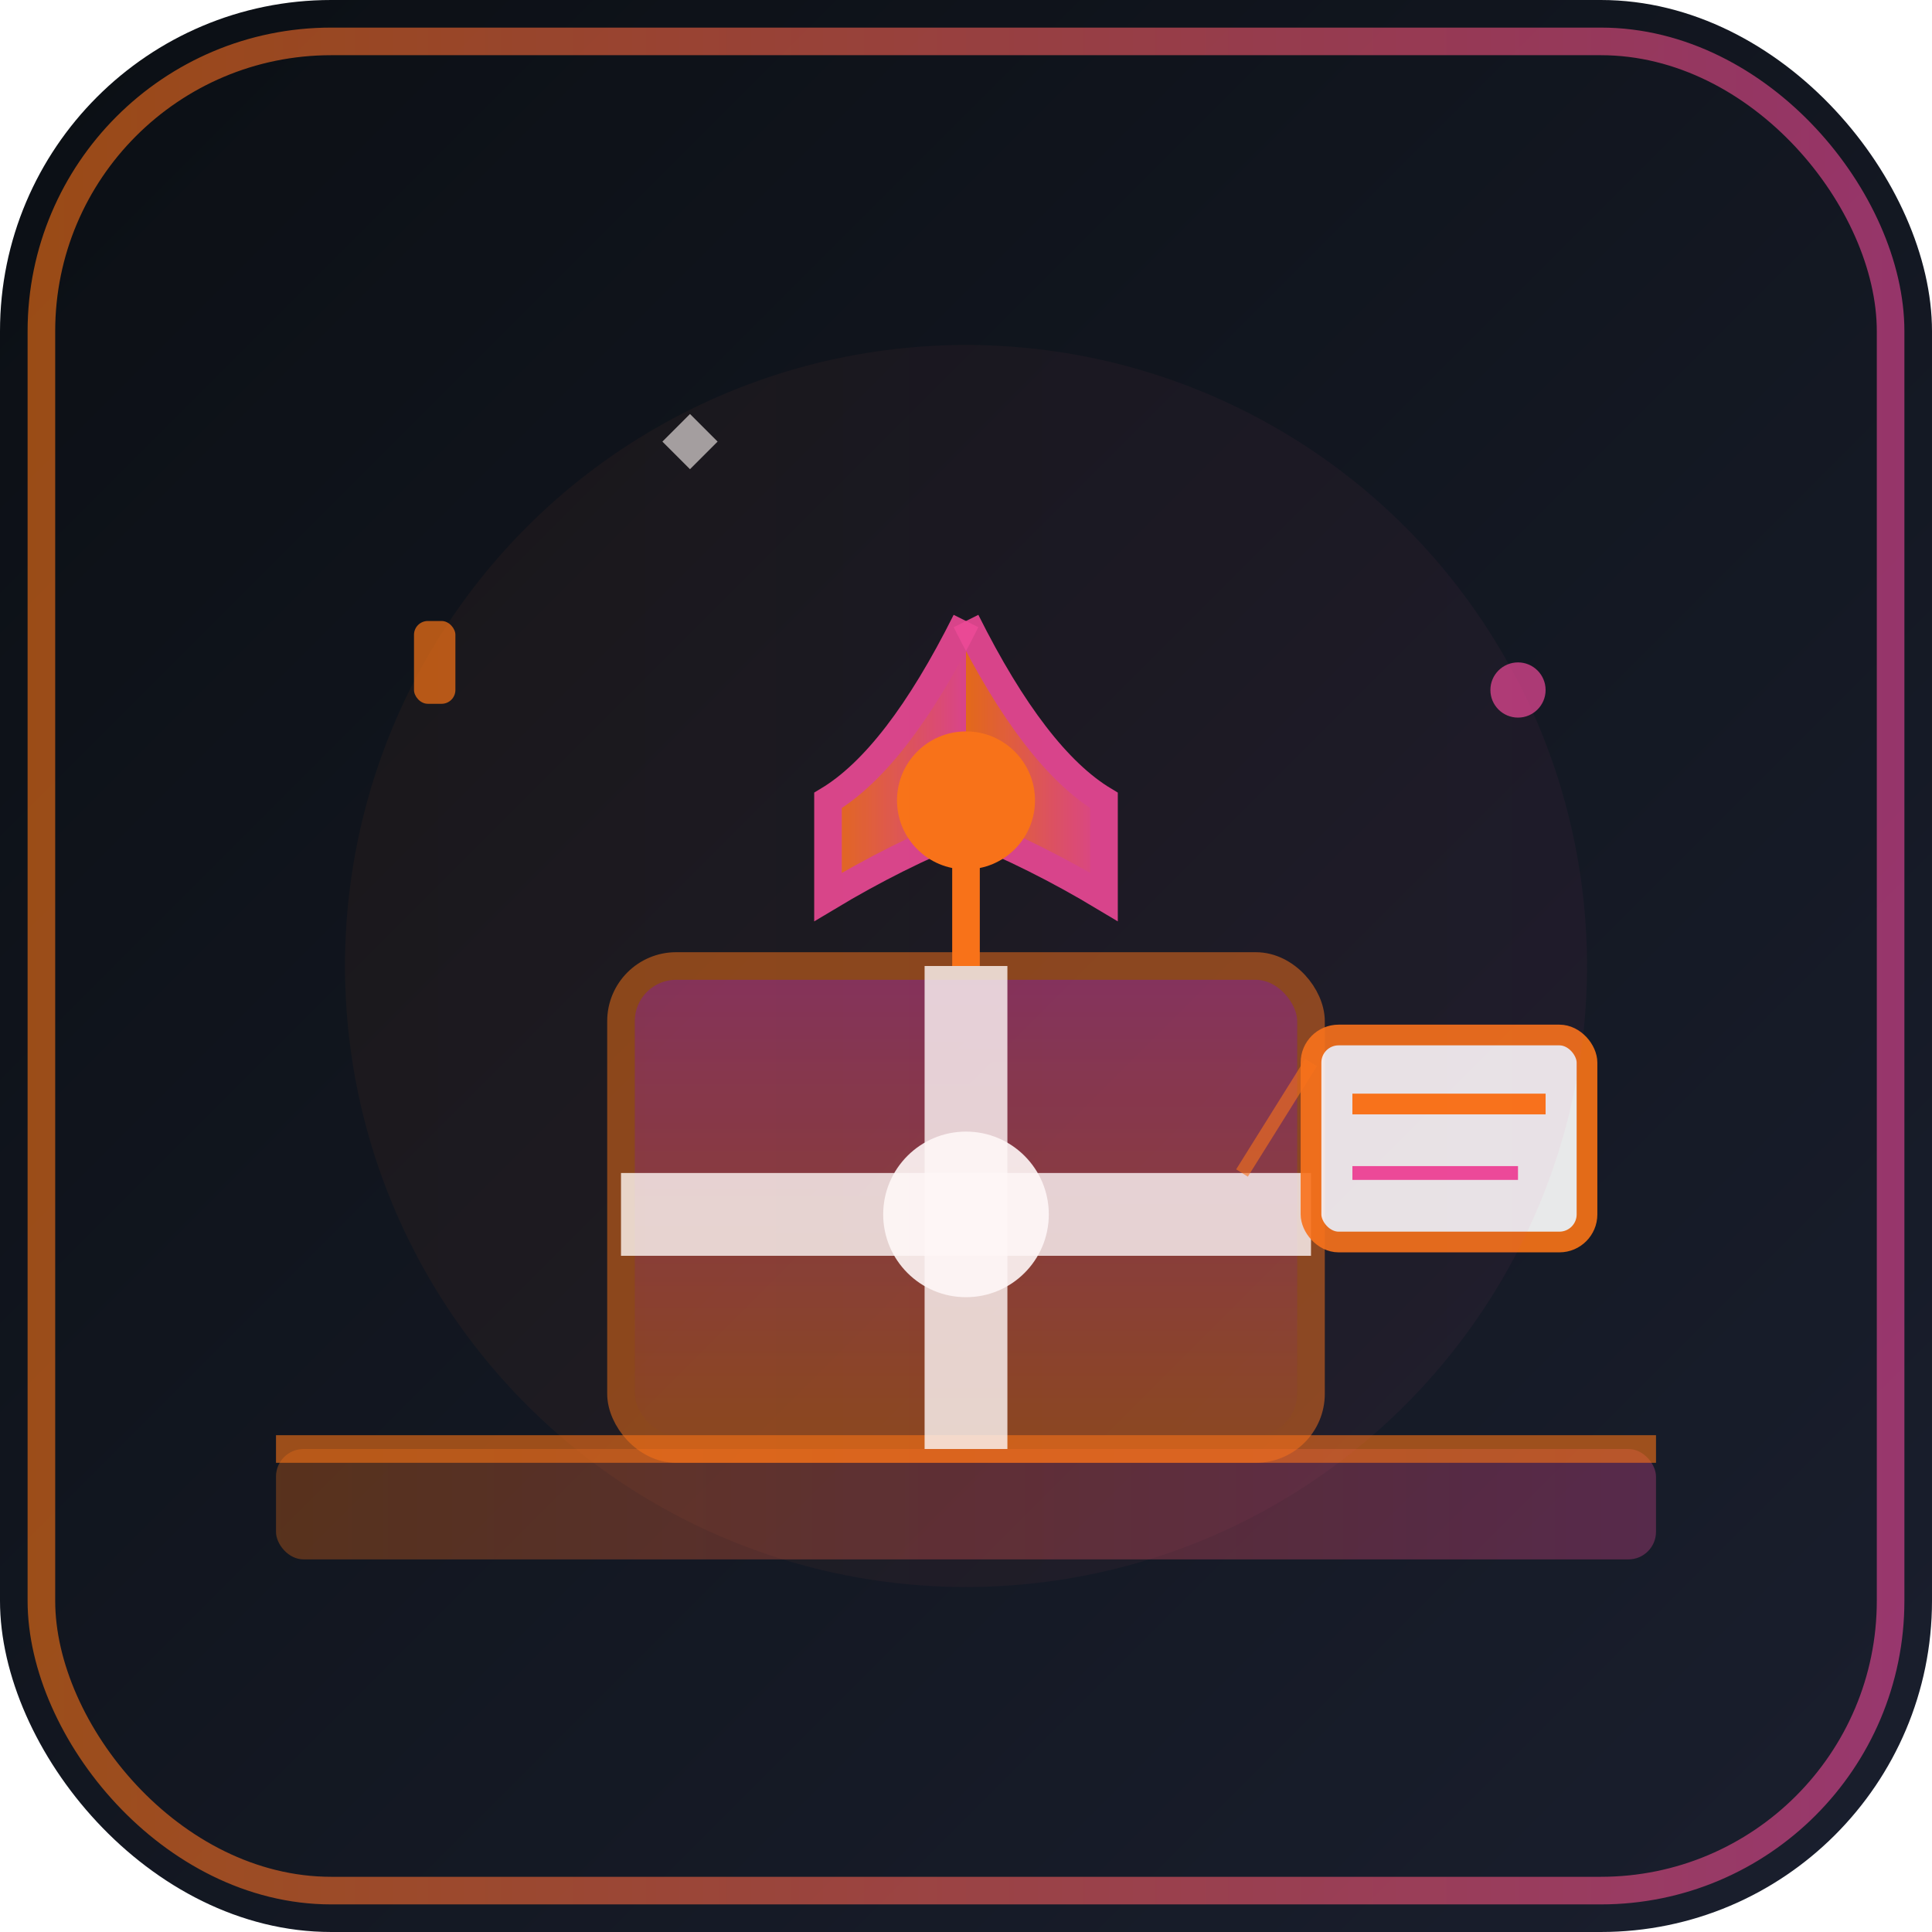 <svg xmlns="http://www.w3.org/2000/svg" viewBox="0 0 140 140" role="img">
  <title>Regalos</title>
  <defs>
    <linearGradient id="bg-gift" x1="0%" y1="0%" x2="100%" y2="100%">
      <stop offset="0%" stop-color="#0B0F14"/><stop offset="100%" stop-color="#1a1f2e"/>
    </linearGradient>
    <linearGradient id="neon-gift" x1="0%" x2="100%">
      <stop offset="0%" stop-color="#F97316"/><stop offset="100%" stop-color="#EC4899"/>
    </linearGradient>
    <linearGradient id="box-grad" x1="0%" y1="0%" x2="0%" y2="100%">
      <stop offset="0%" stop-color="#EC4899"/><stop offset="100%" stop-color="#F97316"/>
    </linearGradient>
    <filter id="glow-g">
      <feGaussianBlur stdDeviation="3"/><feMerge><feMergeNode/><feMergeNode in="SourceGraphic"/></feMerge>
    </filter>
  </defs>
  
  <rect width="140" height="140" rx="24" fill="url(#bg-gift)"/>
  <rect x="3" y="3" width="134" height="134" rx="21" fill="none" stroke="url(#neon-gift)" stroke-width="2" opacity="0.6"/>
  
  <!-- Escena: Mesa con caja de regalo -->
  
  <!-- Mesa/superficie -->
  <rect x="20" y="105" width="100" height="8" rx="2" fill="url(#neon-gift)" opacity="0.3"/>
  <line x1="20" y1="105" x2="120" y2="105" stroke="#F97316" stroke-width="2" opacity="0.6"/>
  
  <!-- Caja de regalo principal -->
  <g class="gift-box">
    <rect x="45" y="70" width="50" height="35" rx="4" fill="url(#box-grad)" opacity="0.5" stroke="#F97316" stroke-width="2" filter="url(#glow-g)">
      <animate attributeName="y" values="70;68;70" dur="3s" repeatCount="indefinite"/>
    </rect>
    
    <!-- Cinta vertical -->
    <rect x="67" y="70" width="6" height="35" fill="#FFFFFF" opacity="0.8" filter="url(#glow-g)">
      <animate attributeName="opacity" values="0.8;1;0.8" dur="2s" repeatCount="indefinite"/>
    </rect>
    
    <!-- Cinta horizontal -->
    <rect x="45" y="85" width="50" height="6" fill="#FFFFFF" opacity="0.8" filter="url(#glow-g)">
      <animate attributeName="opacity" values="0.8;1;0.8" dur="2s" begin="0.5s" repeatCount="indefinite"/>
    </rect>
    
    <!-- Centro del moño -->
    <circle cx="70" cy="88" r="6" fill="#FFFFFF" opacity="0.9">
      <animate attributeName="r" values="6;7;6" dur="1.5s" repeatCount="indefinite"/>
    </circle>
  </g>
  
  <!-- Moño/lazo animado en la parte superior -->
  <g class="bow">
    <path d="M70,45 Q65,55 60,58 L60,65 Q65,62 70,60" fill="url(#neon-gift)" stroke="#EC4899" stroke-width="2" filter="url(#glow-g)" opacity="0.9">
      <animateTransform attributeName="transform" type="scale" values="1,1; 1.05,1.05; 1,1" dur="2s" additive="sum" repeatCount="indefinite"/>
      <animateTransform attributeName="transform" type="translate" values="0,0; 0,-2; 0,0" dur="3s" additive="sum" repeatCount="indefinite"/>
    </path>
    <path d="M70,45 Q75,55 80,58 L80,65 Q75,62 70,60" fill="url(#neon-gift)" stroke="#EC4899" stroke-width="2" filter="url(#glow-g)" opacity="0.9">
      <animateTransform attributeName="transform" type="scale" values="1,1; 1.05,1.05; 1,1" dur="2s" additive="sum" repeatCount="indefinite"/>
      <animateTransform attributeName="transform" type="translate" values="0,0; 0,-2; 0,0" dur="3s" additive="sum" repeatCount="indefinite"/>
    </path>
    
    <!-- Cintas del moño -->
    <line x1="70" y1="60" x2="70" y2="70" stroke="#F97316" stroke-width="2" filter="url(#glow-g)"/>
    
    <!-- Nudo central del moño -->
    <circle cx="70" cy="58" r="5" fill="#F97316" filter="url(#glow-g)">
      <animate attributeName="r" values="5;6;5" dur="1.5s" repeatCount="indefinite"/>
    </circle>
  </g>
  
  <!-- Tarjeta de regalo flotando -->
  <g class="gift-tag">
    <rect x="95" y="75" width="20" height="15" rx="2" fill="#FFFFFF" opacity="0.9" stroke="#F97316" stroke-width="1.5">
      <animateTransform attributeName="transform" type="rotate" values="0 105 82.5; 5 105 82.5; 0 105 82.5; -5 105 82.5; 0 105 82.5" dur="4s" repeatCount="indefinite"/>
    </rect>
    <line x1="98" y1="80" x2="112" y2="80" stroke="#F97316" stroke-width="1.5"/>
    <line x1="98" y1="85" x2="110" y2="85" stroke="#EC4899" stroke-width="1"/>
    
    <!-- Cordón de la tarjeta -->
    <line x1="95" y1="77" x2="90" y2="85" stroke="#F97316" stroke-width="1" opacity="0.6"/>
  </g>
  
  <!-- Confetti/brillos cayendo -->
  <g class="confetti">
    <rect x="30" y="45" width="3" height="6" rx="1" fill="#F97316" opacity="0.7">
      <animate attributeName="y" values="45;110" dur="3s" repeatCount="indefinite"/>
      <animate attributeName="opacity" values="0.7;0" dur="3s" repeatCount="indefinite"/>
      <animateTransform attributeName="transform" type="rotate" values="0 31.5 48; 180 31.5 48" dur="3s" repeatCount="indefinite"/>
    </rect>
    
    <circle cx="110" cy="50" r="2" fill="#EC4899" opacity="0.7">
      <animate attributeName="cy" values="50;110" dur="3.5s" repeatCount="indefinite"/>
      <animate attributeName="opacity" values="0.7;0" dur="3.5s" repeatCount="indefinite"/>
    </circle>
    
    <polygon points="50,30 52,32 50,34 48,32" fill="#FFFFFF" opacity="0.6">
      <animate attributeName="transform" values="translate(0,0); translate(0,80)" dur="4s" repeatCount="indefinite"/>
      <animate attributeName="opacity" values="0.6;0" dur="4s" repeatCount="indefinite"/>
    </polygon>
  </g>
  
  <!-- Resplandor festivo -->
  <circle cx="70" cy="70" r="45" fill="url(#neon-gift)" opacity="0.05">
    <animate attributeName="r" values="45;50;45" dur="3s" repeatCount="indefinite"/>
  </circle>
</svg>

